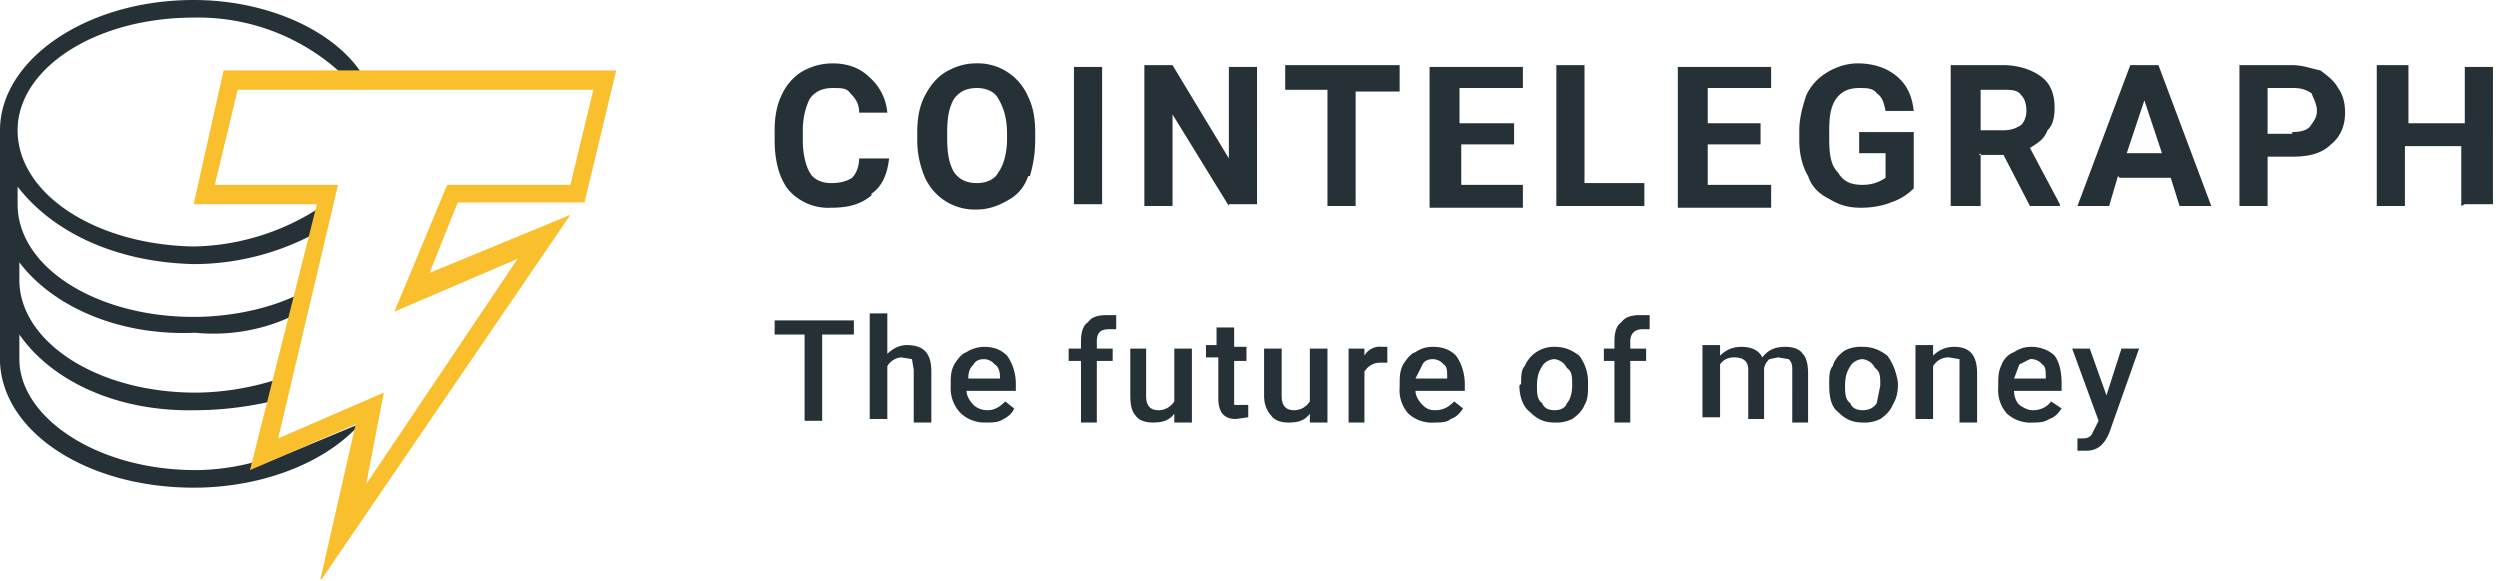 <svg width="142" height="33" viewBox="0 0 142 33" fill="none" xmlns="http://www.w3.org/2000/svg"><g clip-path="url(#clip0)"><path d="M20.6 24l-6 2.5v-.3c-1 .3-2.3.5-3.5.5-5.6 0-10-3-10-6.3V19c1.8 2.6 5.5 4.4 10 4.3 1.5 0 3-.2 4.3-.5l.5-1.3c-1.5.5-3.2.8-4.8.8-5.6 0-10-2.9-10-6.4v-1c1.8 2.4 5.5 4.2 10 4 2 .2 4-.2 5.6-1l.3-1.2c-1.6.8-3.8 1.3-6 1.3-5.5 0-10-2.8-10-6.4v-1C3 13.2 6.6 14.9 11 15c2.6 0 5-.7 7-1.8l.3-1.5A13.5 13.5 0 0111 14c-5.6-.1-10-3-10-6.6C1 3.9 5.4 1 11 1a12 12 0 018.2 3l.2.4h1.3l-.2-.3C18.8 1.6 15 0 11 0 4.9 0 0 3.4 0 7.4v13.2c.2 4 5 7.1 11 7.1 4 0 7.7-1.5 9.6-3.8z" fill="#253137"/><path fill-rule="evenodd" clip-rule="evenodd" d="M49.5 11c.6-.4.9-1.1 1-2h-1.7c0 .5-.2.9-.4 1.1-.3.2-.7.3-1.2.3s-1-.2-1.2-.6c-.2-.3-.4-1-.4-1.8v-.6c0-.8.2-1.4.4-1.8.3-.4.7-.6 1.3-.6.5 0 .8 0 1 .3.3.3.5.6.5 1.1h1.6a3 3 0 00-1-2c-.5-.5-1.2-.8-2.1-.8-.7 0-1.3.2-1.8.5a3 3 0 00-1.1 1.3c-.3.6-.4 1.3-.4 2V8c0 1.2.3 2.2.8 2.8a3 3 0 002.4 1c1 0 1.7-.2 2.3-.7zm9-1c.2-.7.3-1.3.3-2.1v-.4c0-.7-.1-1.4-.4-2a3.1 3.1 0 00-3-1.9c-.6 0-1.2.2-1.7.5s-.9.8-1.2 1.4c-.3.6-.4 1.3-.4 2V8c0 .8.2 1.5.4 2a3.1 3.1 0 003 1.9c.6 0 1.2-.2 1.7-.5.6-.3 1-.8 1.2-1.4zm-1.8-4.4c.3.5.5 1.1.5 2v.3c0 .8-.2 1.5-.5 1.9-.2.4-.7.6-1.2.6-.6 0-1-.2-1.3-.6-.3-.5-.4-1.1-.4-2v-.3c0-.8.1-1.4.4-1.9.3-.4.7-.6 1.3-.6.5 0 1 .2 1.2.6zm4.3 6h1.6V3.8H61v8zm8.8 0h1.6V3.8h-1.6V9l-3.2-5.3H65v8h1.6V6.5l3.2 5.2zM77 5.2h2.5V3.7H73v1.4h2.4v6.6H77V5zM83 8.2H86V7h-3.1V5h3.6V3.8h-5.3v8h5.3v-1.3H83V8.2zm10.5 2.2H90V3.7h-1.6v8h5v-1.3zM97 8.2h3V7h-3V5h3.6V3.8h-5.3v8h5.3v-1.3H97V8.2zm10.4 3.3c.6-.2 1-.5 1.3-.8V7.5h-3.1v1.2h1.5v1.4c-.3.2-.7.4-1.3.4-.7 0-1.1-.2-1.4-.7-.4-.4-.5-1-.5-1.9v-.5c0-.8.1-1.4.4-1.8.3-.4.7-.6 1.3-.6.4 0 .8 0 1 .3.3.2.4.5.5 1h1.6c-.1-.9-.4-1.5-1-2-.5-.4-1.2-.7-2.2-.7-.6 0-1.2.2-1.7.5a3 3 0 00-1.2 1.3c-.2.6-.4 1.3-.4 2V8c0 .8.2 1.5.5 2 .2.6.6 1 1.2 1.3.5.3 1 .5 1.8.5.6 0 1.2-.1 1.7-.3zm5-2.7h1.4l1.5 2.9h1.7v-.1l-1.7-3.2c.5-.3.8-.5 1-1 .3-.3.4-.7.4-1.3 0-.7-.2-1.3-.7-1.7-.5-.4-1.3-.7-2.2-.7h-3v8h1.7v-3zm2.4-1.7c-.3.2-.6.3-1 .3h-1.3V5.1h1.3c.4 0 .8 0 1 .3.2.2.3.5.3.9 0 .3-.1.6-.3.8zm5.6 3h2.9l.5 1.6h1.8l-3-8H121l-3 8h1.8l.5-1.7zm2.4-1.4h-2l1-3 1 3zm6 3V8.9h1.4c1 0 1.7-.2 2.2-.7.5-.4.8-1 .8-1.8 0-.5-.1-1-.4-1.4-.2-.4-.6-.7-1-1-.5-.1-1-.3-1.6-.3h-3v8h1.6zm1.4-4.1h-1.4V5h1.5c.4 0 .7.1 1 .3.1.3.3.6.3 1s-.2.6-.4.9c-.2.2-.5.3-1 .3zm9.8 4h1.6V3.8h-1.6V7h-3.2V3.7H135v8h1.6V8.3h3.2v3.4z" fill="#253137"/><path fill-rule="evenodd" clip-rule="evenodd" d="M18.2 32.9l2-8.8-6 2.6L18 11.6h-7L12.7 4H35l-1.8 7.5H26l-1.6 4 8-3.3L18.2 33zm2.6-5.4l1-5.2-6 2.6 3.4-14.4h-7l1.3-5.4h20.2l-1.3 5.4h-7l-3 7.2 7-3-8.6 12.8z" fill="#FABF2C"/><path d="M48.5 19h-1.8v4.9h-1V19H44v-.8h4.5v.8zm1.9 1.1c.3-.3.7-.5 1.1-.5 1 0 1.4.5 1.4 1.5V24h-1V21l-.1-.6-.6-.1a1 1 0 00-.8.5v3h-1v-6h1v2.2zM56 24a2 2 0 01-1.4-.5 2 2 0 01-.6-1.5v-.1c0-.5 0-.8.2-1.2.2-.3.4-.6.7-.7.3-.2.7-.3 1-.3.6 0 1 .2 1.3.5.3.4.5 1 .5 1.6v.4h-2.8c0 .3.2.6.4.8.2.2.5.3.8.3.4 0 .7-.2 1-.5l.5.4c-.1.3-.4.5-.6.6-.3.2-.6.2-1 .2zm-.1-3.6c-.3 0-.5.1-.6.3-.2.2-.3.4-.3.8h1.8v-.1c0-.3-.1-.6-.3-.7a.8.8 0 00-.6-.3zm5.5 3.6v-3.5h-.7v-.7h.7v-.4c0-.5.1-.9.4-1.1.2-.3.6-.4 1-.4h.6v.8H63c-.5 0-.7.2-.7.7v.4h.9v.7h-.9v3.5h-1zm5.3-.5c-.3.4-.7.5-1.2.5-.4 0-.8-.1-1-.4-.2-.2-.3-.6-.3-1.1v-2.7h.9v2.7c0 .5.2.8.7.8.4 0 .7-.2.9-.5v-3h1v4.2h-1v-.5zm3.4-4.8v1h.7v.8h-.7V23h.8v.7l-.7.1c-.7 0-1-.4-1-1.2v-2.3h-.7v-.7h.6v-1h1zm4.3 4.8c-.3.4-.7.5-1.2.5-.4 0-.8-.1-1-.4-.2-.2-.4-.6-.4-1.1v-2.7h1v2.7c0 .5.2.8.7.8.4 0 .7-.2.9-.5v-3h1v4.2h-1v-.5zm4.4-2.9h-.4c-.4 0-.7.2-.9.5v2.9h-.9v-4.2h.9v.4a1 1 0 011-.5h.3v1zm2.7 3.4a2 2 0 01-1.5-.5 2 2 0 01-.5-1.5v-.1c0-.5 0-.8.2-1.2.2-.3.4-.6.7-.7.3-.2.6-.3 1-.3.6 0 1 .2 1.3.5.3.4.5 1 .5 1.6v.4h-2.8c0 .3.2.6.4.8.2.2.4.3.7.3.5 0 .8-.2 1.1-.5l.5.4c-.2.3-.4.5-.7.6-.2.2-.6.2-1 .2zm-.1-3.6c-.3 0-.5.1-.6.3l-.4.8h1.8v-.1c0-.3 0-.6-.2-.7a.8.8 0 00-.6-.3zm5 1.4c0-.4 0-.8.2-1a1.8 1.8 0 011.7-1.1c.6 0 1 .2 1.4.5.3.4.5.9.5 1.5v.2c0 .4 0 .8-.2 1.1-.1.3-.4.6-.7.8a2 2 0 01-1 .2c-.6 0-1-.2-1.4-.6-.4-.3-.6-.9-.6-1.5zm.9.1c0 .4 0 .8.3 1 .1.3.4.4.7.4.3 0 .6-.1.7-.4.2-.2.3-.6.3-1 0-.5 0-.8-.3-1a.9.9 0 00-.7-.5c-.3 0-.6.2-.7.4-.2.3-.3.6-.3 1.1zm4.4 2v-3.4h-.6v-.7h.6v-.4c0-.5.1-.9.4-1.1.2-.3.6-.4 1-.4h.6v.8h-.4c-.4 0-.7.2-.7.7v.4h.9v.7h-.9v3.5h-.9zm6-4.1v.4c.3-.3.7-.5 1.2-.5.6 0 1 .2 1.2.6.3-.4.7-.6 1.3-.6.4 0 .8.1 1 .4.2.2.3.6.3 1.1v2.8h-.9V21c0-.2 0-.4-.2-.6l-.6-.1-.5.1a1 1 0 00-.3.5v2.9h-.9V21c0-.5-.3-.7-.8-.7-.3 0-.6.1-.8.4v3h-1v-4.1h1zm6.2 2c0-.4 0-.8.2-1 .1-.4.4-.7.7-.9a2 2 0 011-.2c.6 0 1 .2 1.4.5.3.4.5.9.6 1.5v.2c0 .4-.1.8-.3 1.1-.1.3-.4.6-.7.8a2 2 0 01-1 .2c-.6 0-1-.2-1.4-.6-.4-.3-.5-.9-.5-1.5zm.9.1c0 .4 0 .8.3 1 .1.3.4.4.7.4.3 0 .6-.1.8-.4l.2-1c0-.5 0-.8-.3-1a.9.9 0 00-.7-.5c-.3 0-.6.2-.7.4-.2.3-.3.6-.3 1.1zm5-2.1v.4c.3-.3.7-.5 1.2-.5.9 0 1.3.5 1.3 1.5v2.8h-1V21v-.6l-.6-.1a1 1 0 00-.9.5v3h-1v-4.2h1zm5.7 4.2a2 2 0 01-1.5-.5 2 2 0 01-.5-1.5v-.1c0-.5 0-.8.2-1.2.1-.3.4-.6.7-.7.3-.2.6-.3 1-.3.5 0 1 .2 1.3.5.3.4.4 1 .4 1.6v.4h-2.7c0 .3.1.6.3.8.3.2.5.3.8.3.4 0 .8-.2 1-.5l.6.4c-.2.3-.4.5-.7.6-.3.2-.6.2-1 .2zm-.2-3.6l-.6.3-.3.8h1.8v-.1c0-.3 0-.6-.2-.7a.8.8 0 00-.7-.3zm4.3 2.2l.9-2.8h1l-1.7 4.8c-.3.7-.7 1-1.3 1h-.5v-.7h.2c.3 0 .4 0 .6-.2l.2-.4.2-.4-1.5-4.1h1l1 2.8z" fill="#253137"/></g><defs><clipPath id="clip0"><path fill="#fff" d="M0 0h142v32.9H0z"/></clipPath></defs></svg>
